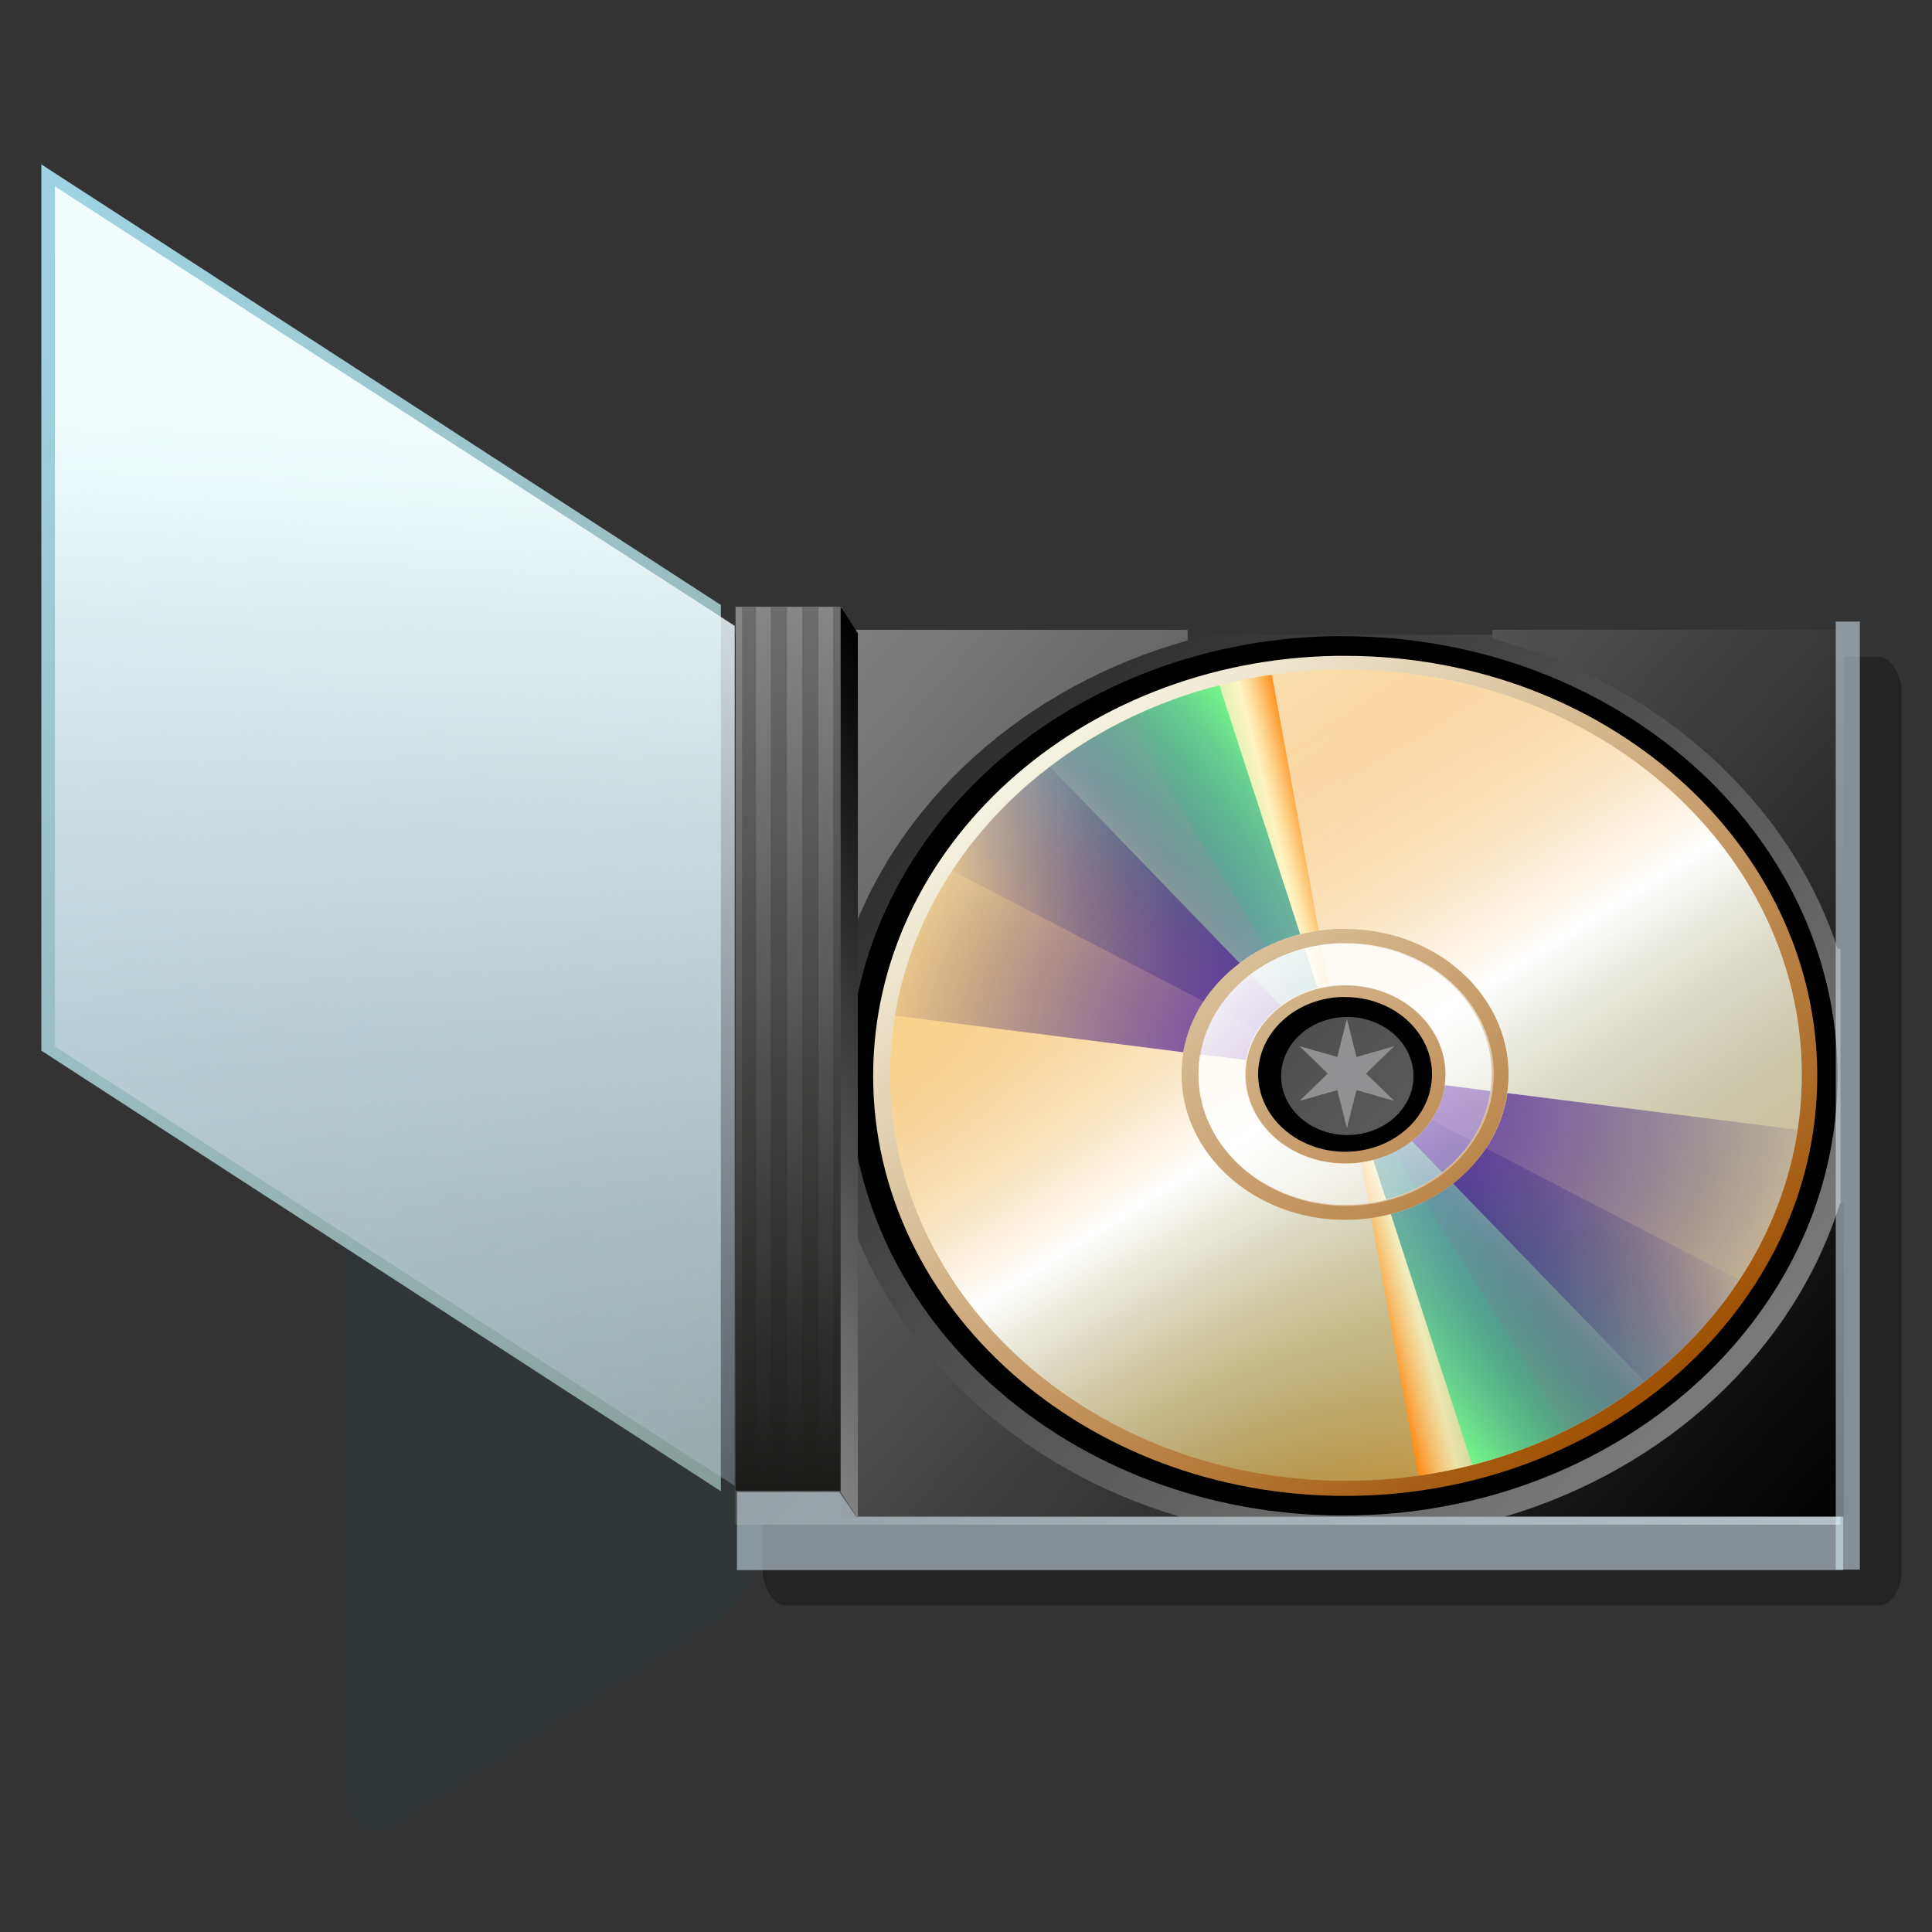 <?xml version="1.0" encoding="UTF-8" standalone="no"?>
<!-- Created with Inkscape (http://www.inkscape.org/) -->
<svg
   xmlns:dc="http://purl.org/dc/elements/1.1/"
   xmlns:cc="http://web.resource.org/cc/"
   xmlns:rdf="http://www.w3.org/1999/02/22-rdf-syntax-ns#"
   xmlns:svg="http://www.w3.org/2000/svg"
   xmlns="http://www.w3.org/2000/svg"
   xmlns:xlink="http://www.w3.org/1999/xlink"
   xmlns:sodipodi="http://inkscape.sourceforge.net/DTD/sodipodi-0.dtd"
   xmlns:inkscape="http://www.inkscape.org/namespaces/inkscape"
   width="128"
   height="128"
   id="svg1400"
   sodipodi:version="0.32"
   inkscape:version="0.43"
   version="1.0"
   sodipodi:docbase="/home/eric/tovid/tovid/icons"
   sodipodi:docname="cd.svg">
  <rect width="100%" height="100%" fill="#333333" stroke="none"/>
  <defs
     id="defs1402">
    <linearGradient
       id="linearGradient4201">
      <stop
         id="stop4203"
         offset="0"
         style="stop-color:#d3faf1;stop-opacity:0.533;" />
      <stop
         id="stop4205"
         offset="1"
         style="stop-color:#9fd3e4;stop-opacity:1;" />
    </linearGradient>
    <linearGradient
       id="linearGradient7042">
      <stop
         style="stop-color:#808080;stop-opacity:1;"
         offset="0"
         id="stop7044" />
      <stop
         style="stop-color:#000000;stop-opacity:1;"
         offset="1"
         id="stop7046" />
    </linearGradient>
    <linearGradient
       inkscape:collect="always"
       xlink:href="#linearGradient7042"
       id="linearGradient2296"
       x1="76.343"
       y1="111.5"
       x2="76.138"
       y2="6"
       gradientUnits="userSpaceOnUse"
       gradientTransform="matrix(0.848,0,0,0.848,-157.806,7.274)" />
    <linearGradient
       id="linearGradient2305">
      <stop
         style="stop-color:#878787;stop-opacity:1;"
         offset="0"
         id="stop2307" />
      <stop
         style="stop-color:#1b1b1a;stop-opacity:1;"
         offset="1"
         id="stop2309" />
    </linearGradient>
    <linearGradient
       inkscape:collect="always"
       xlink:href="#linearGradient2305"
       id="linearGradient2311"
       x1="78.269"
       y1="13.5"
       x2="117.064"
       y2="126.007"
       gradientUnits="userSpaceOnUse"
       gradientTransform="matrix(0.845,0,0,0.834,-157.48,7.459)" />
    <linearGradient
       inkscape:collect="always"
       xlink:href="#linearGradient6837"
       id="linearGradient3177"
       x1="77.091"
       y1="5.651"
       x2="77.411"
       y2="107.693"
       gradientUnits="userSpaceOnUse"
       gradientTransform="matrix(0.848,0,0,0.848,-157.806,7.274)" />
    <linearGradient
       id="linearGradient6837">
      <stop
         style="stop-color:#c8c8c8;stop-opacity:1;"
         offset="0"
         id="stop6839" />
      <stop
         style="stop-color:#000000;stop-opacity:1;"
         offset="1"
         id="stop6841" />
    </linearGradient>
    <linearGradient
       id="linearGradient3269">
      <stop
         style="stop-color:#ffffff;stop-opacity:1;"
         offset="0"
         id="stop3271" />
      <stop
         style="stop-color:#ffffff;stop-opacity:0.312;"
         offset="1"
         id="stop3273" />
    </linearGradient>
    <linearGradient
       id="linearGradient2358">
      <stop
         style="stop-color:#671faf;stop-opacity:1;"
         offset="0"
         id="stop2360" />
      <stop
         style="stop-color:#09004d;stop-opacity:0;"
         offset="1"
         id="stop2362" />
    </linearGradient>
    <linearGradient
       id="linearGradient2317">
      <stop
         style="stop-color:#100081;stop-opacity:0.02;"
         offset="0"
         id="stop2319" />
      <stop
         id="stop2333"
         offset="0.5"
         style="stop-color:#00558c;stop-opacity:0.51;" />
      <stop
         style="stop-color:#78ff88;stop-opacity:1;"
         offset="1"
         id="stop2321" />
    </linearGradient>
    <linearGradient
       id="linearGradient2325">
      <stop
         style="stop-color:#ff7e00;stop-opacity:1;"
         offset="0"
         id="stop2327" />
      <stop
         id="stop2335"
         offset="0.255"
         style="stop-color:#ffffcc;stop-opacity:0.706;" />
      <stop
         style="stop-color:#00ff81;stop-opacity:0.02;"
         offset="1"
         id="stop2329" />
    </linearGradient>
    <linearGradient
       id="linearGradient2602">
      <stop
         style="stop-color:#ffb044;stop-opacity:0.353;"
         offset="0"
         id="stop2604" />
      <stop
         id="stop2610"
         offset="0.5"
         style="stop-color:#ffffff;stop-opacity:1;" />
      <stop
         style="stop-color:#8c9d72;stop-opacity:0.2;"
         offset="1"
         id="stop2606" />
    </linearGradient>
    <linearGradient
       id="linearGradient2594">
      <stop
         style="stop-color:#fffff3;stop-opacity:0.655;"
         offset="0"
         id="stop2596" />
      <stop
         style="stop-color:#ffe000;stop-opacity:0;"
         offset="1"
         id="stop2598" />
    </linearGradient>
    <linearGradient
       id="linearGradient2650">
      <stop
         style="stop-color:#f5f4e2;stop-opacity:1;"
         offset="0"
         id="stop2652" />
      <stop
         style="stop-color:#9e4f00;stop-opacity:1;"
         offset="1"
         id="stop2654" />
    </linearGradient>
    <linearGradient
       id="linearGradient3227">
      <stop
         style="stop-color:#f1fafc;stop-opacity:0.929;"
         offset="0"
         id="stop3229" />
      <stop
         style="stop-color:#c3ffeb;stop-opacity:0.533;"
         offset="1"
         id="stop3231" />
    </linearGradient>
    <linearGradient
       inkscape:collect="always"
       xlink:href="#linearGradient3227"
       id="linearGradient3217"
       x1="14.862"
       y1="23.172"
       x2="51.231"
       y2="32.651"
       gradientUnits="userSpaceOnUse"
       gradientTransform="translate(-185.086,48.798)" />
    <linearGradient
       inkscape:collect="always"
       xlink:href="#linearGradient3221"
       id="linearGradient3209"
       x1="54.914"
       y1="87.531"
       x2="12.059"
       y2="48.782"
       gradientUnits="userSpaceOnUse"
       gradientTransform="matrix(1.006,1.699356e-16,0,1.024,-187.031,48.413)" />
    <linearGradient
       id="linearGradient3221">
      <stop
         id="stop3223"
         offset="0"
         style="stop-color:#b7c4d3;stop-opacity:0.312;" />
      <stop
         id="stop3225"
         offset="1"
         style="stop-color:#f4ffff;stop-opacity:0.962;" />
    </linearGradient>
    <linearGradient
       inkscape:collect="always"
       xlink:href="#linearGradient3221"
       id="linearGradient3239"
       x1="15.293"
       y1="49.051"
       x2="10.775"
       y2="48.653"
       gradientUnits="userSpaceOnUse"
       gradientTransform="translate(-177.553,-23.982)" />
    <linearGradient
       inkscape:collect="always"
       xlink:href="#linearGradient6837"
       id="linearGradient1504"
       gradientUnits="userSpaceOnUse"
       x1="17.517"
       y1="58.536"
       x2="114.983"
       y2="58.536" />
    <linearGradient
       inkscape:collect="always"
       xlink:href="#linearGradient6837"
       id="linearGradient1506"
       gradientUnits="userSpaceOnUse"
       x1="58.393"
       y1="27.643"
       x2="71.964"
       y2="27.643" />
    <linearGradient
       inkscape:collect="always"
       xlink:href="#linearGradient6837"
       id="linearGradient1508"
       gradientUnits="userSpaceOnUse"
       x1="58.393"
       y1="27.643"
       x2="71.964"
       y2="27.643" />
    <linearGradient
       inkscape:collect="always"
       xlink:href="#linearGradient6837"
       id="linearGradient1510"
       gradientUnits="userSpaceOnUse"
       x1="58.393"
       y1="27.643"
       x2="71.964"
       y2="27.643" />
    <linearGradient
       inkscape:collect="always"
       xlink:href="#linearGradient6837"
       id="linearGradient1512"
       gradientUnits="userSpaceOnUse"
       x1="58.393"
       y1="27.643"
       x2="71.964"
       y2="27.643" />
    <linearGradient
       inkscape:collect="always"
       xlink:href="#linearGradient2305"
       id="linearGradient4157"
       x1="109.506"
       y1="87.401"
       x2="53.434"
       y2="36.687"
       gradientUnits="userSpaceOnUse"
       gradientTransform="matrix(1.306,0,0,1.163,-21.087,-0.597)" />
    <linearGradient
       inkscape:collect="always"
       xlink:href="#linearGradient7042"
       id="linearGradient4165"
       x1="53.219"
       y1="36.219"
       x2="108.938"
       y2="85.5"
       gradientUnits="userSpaceOnUse" />
    <linearGradient
       inkscape:collect="always"
       xlink:href="#linearGradient2305"
       id="linearGradient4181"
       x1="51.139"
       y1="36.202"
       x2="51.139"
       y2="85.321"
       gradientUnits="userSpaceOnUse"
       gradientTransform="matrix(1.312,0,0,1.192,-15.027,-2.965)" />
    <linearGradient
       inkscape:collect="always"
       xlink:href="#linearGradient7042"
       id="linearGradient4183"
       gradientUnits="userSpaceOnUse"
       x1="53.219"
       y1="36.219"
       x2="108.938"
       y2="85.5"
       gradientTransform="matrix(1.192,0,0,1.192,-7.725,-1.46)" />
    <linearGradient
       inkscape:collect="always"
       xlink:href="#linearGradient4201"
       id="linearGradient4195"
       x1="60.23"
       y1="85.539"
       x2="7.329"
       y2="35.534"
       gradientUnits="userSpaceOnUse"
       gradientTransform="matrix(0.991,-3.640129e-16,0,1.14,-2.74,-30.562)" />
    <linearGradient
       inkscape:collect="always"
       xlink:href="#linearGradient3221"
       id="linearGradient4199"
       gradientUnits="userSpaceOnUse"
       gradientTransform="matrix(0.99,4.833089e-16,0,1.106,-1.661,-28.503)"
       x1="60.23"
       y1="86.331"
       x2="37.434"
       y2="34.986" />
    <linearGradient
       inkscape:collect="always"
       xlink:href="#linearGradient2305"
       id="linearGradient3163"
       x1="63.375"
       y1="19.091"
       x2="63.375"
       y2="84.062"
       gradientUnits="userSpaceOnUse"
       gradientTransform="matrix(1.192,0,0,1.192,-23.087,-1.46)" />
    <linearGradient
       inkscape:collect="always"
       xlink:href="#linearGradient3269"
       id="linearGradient3166"
       gradientUnits="userSpaceOnUse"
       gradientTransform="matrix(0.53,0,0,0.472,135.085,45.019)"
       x1="40.722"
       y1="40.432"
       x2="70.016"
       y2="69.79" />
    <radialGradient
       inkscape:collect="always"
       xlink:href="#linearGradient2358"
       id="radialGradient3169"
       gradientUnits="userSpaceOnUse"
       gradientTransform="matrix(0.578,-2.690904e-7,3.044818e-7,0.518,132.402,42.462)"
       cx="55.828"
       cy="55.281"
       fx="55.828"
       fy="55.281"
       r="47.297" />
    <linearGradient
       inkscape:collect="always"
       xlink:href="#linearGradient2317"
       id="linearGradient3172"
       gradientUnits="userSpaceOnUse"
       gradientTransform="matrix(0.53,0,0,0.472,135.085,45.019)"
       x1="14.531"
       y1="32.667"
       x2="43.573"
       y2="9.5" />
    <linearGradient
       inkscape:collect="always"
       xlink:href="#linearGradient2325"
       id="linearGradient3175"
       gradientUnits="userSpaceOnUse"
       gradientTransform="matrix(0.53,0,0,0.472,135.085,45.019)"
       x1="49.119"
       y1="11.075"
       x2="33.635"
       y2="14.484" />
    <linearGradient
       inkscape:collect="always"
       xlink:href="#linearGradient2317"
       id="linearGradient3178"
       gradientUnits="userSpaceOnUse"
       gradientTransform="matrix(0.53,0,0,0.472,135.085,45.019)"
       x1="97.031"
       y1="78.458"
       x2="68.116"
       y2="101.312" />
    <linearGradient
       inkscape:collect="always"
       xlink:href="#linearGradient2325"
       id="linearGradient3181"
       gradientUnits="userSpaceOnUse"
       gradientTransform="matrix(0.53,0,0,0.472,135.085,45.019)"
       x1="62.552"
       y1="100.088"
       x2="79.758"
       y2="96.174" />
    <linearGradient
       inkscape:collect="always"
       xlink:href="#linearGradient2602"
       id="linearGradient3184"
       gradientUnits="userSpaceOnUse"
       gradientTransform="matrix(0.53,0,0,0.472,135.085,45.019)"
       x1="32.143"
       y1="22.464"
       x2="78.929"
       y2="88.357" />
    <linearGradient
       inkscape:collect="always"
       xlink:href="#linearGradient2594"
       id="linearGradient3187"
       gradientUnits="userSpaceOnUse"
       gradientTransform="matrix(0.53,0,0,0.472,135.085,45.019)"
       x1="55.797"
       y1="55.418"
       x2="8.031"
       y2="97.759" />
    <linearGradient
       inkscape:collect="always"
       xlink:href="#linearGradient2650"
       id="linearGradient3190"
       gradientUnits="userSpaceOnUse"
       gradientTransform="matrix(0.53,0,0,0.472,135.085,45.019)"
       x1="22.728"
       y1="18.398"
       x2="90.064"
       y2="92.397" />
    <linearGradient
       inkscape:collect="always"
       xlink:href="#linearGradient2650"
       id="linearGradient4078"
       gradientUnits="userSpaceOnUse"
       gradientTransform="matrix(0.53,0,0,0.472,135.085,45.019)"
       x1="22.728"
       y1="18.398"
       x2="90.064"
       y2="92.397" />
    <linearGradient
       inkscape:collect="always"
       xlink:href="#linearGradient2594"
       id="linearGradient4080"
       gradientUnits="userSpaceOnUse"
       gradientTransform="matrix(0.53,0,0,0.472,135.085,45.019)"
       x1="55.797"
       y1="55.418"
       x2="8.031"
       y2="97.759" />
    <linearGradient
       inkscape:collect="always"
       xlink:href="#linearGradient2602"
       id="linearGradient4082"
       gradientUnits="userSpaceOnUse"
       gradientTransform="matrix(0.53,0,0,0.472,135.085,45.019)"
       x1="32.143"
       y1="22.464"
       x2="78.929"
       y2="88.357" />
    <linearGradient
       inkscape:collect="always"
       xlink:href="#linearGradient2325"
       id="linearGradient4084"
       gradientUnits="userSpaceOnUse"
       gradientTransform="matrix(0.53,0,0,0.472,135.085,45.019)"
       x1="62.552"
       y1="100.088"
       x2="79.758"
       y2="96.174" />
    <linearGradient
       inkscape:collect="always"
       xlink:href="#linearGradient2317"
       id="linearGradient4086"
       gradientUnits="userSpaceOnUse"
       gradientTransform="matrix(0.53,0,0,0.472,135.085,45.019)"
       x1="97.031"
       y1="78.458"
       x2="68.116"
       y2="101.312" />
    <linearGradient
       inkscape:collect="always"
       xlink:href="#linearGradient2325"
       id="linearGradient4088"
       gradientUnits="userSpaceOnUse"
       gradientTransform="matrix(0.53,0,0,0.472,135.085,45.019)"
       x1="49.119"
       y1="11.075"
       x2="33.635"
       y2="14.484" />
    <linearGradient
       inkscape:collect="always"
       xlink:href="#linearGradient2317"
       id="linearGradient4090"
       gradientUnits="userSpaceOnUse"
       gradientTransform="matrix(0.53,0,0,0.472,135.085,45.019)"
       x1="14.531"
       y1="32.667"
       x2="43.573"
       y2="9.5" />
    <radialGradient
       inkscape:collect="always"
       xlink:href="#linearGradient2358"
       id="radialGradient4092"
       gradientUnits="userSpaceOnUse"
       gradientTransform="matrix(0.578,-2.690904e-7,3.044818e-7,0.518,132.402,42.462)"
       cx="55.828"
       cy="55.281"
       fx="55.828"
       fy="55.281"
       r="47.297" />
    <linearGradient
       inkscape:collect="always"
       xlink:href="#linearGradient3269"
       id="linearGradient4094"
       gradientUnits="userSpaceOnUse"
       gradientTransform="matrix(0.53,0,0,0.472,135.085,45.019)"
       x1="40.722"
       y1="40.432"
       x2="70.016"
       y2="69.79" />
    <linearGradient
       inkscape:collect="always"
       xlink:href="#linearGradient7042"
       id="linearGradient6080"
       x1="132.19"
       y1="-18.608"
       x2="129.557"
       y2="-76.782"
       gradientUnits="userSpaceOnUse"
       gradientTransform="matrix(0.797,-2.277381e-18,0,1.008,-0.872,31.721)" />
  </defs>
  <sodipodi:namedview
     id="base"
     pagecolor="#ffffff"
     bordercolor="#666666"
     borderopacity="1.0"
     inkscape:pageopacity="0.0"
     inkscape:pageshadow="2"
     inkscape:zoom="3.959798"
     inkscape:cx="88.765928"
     inkscape:cy="63.354145"
     inkscape:document-units="px"
     inkscape:current-layer="layer1"
     inkscape:window-width="1031"
     inkscape:window-height="974"
     inkscape:window-x="216"
     inkscape:window-y="49" />
  <g
     inkscape:label="Layer 1"
     inkscape:groupmode="layer"
     id="layer1">
    <rect
       style="opacity:1;fill:#00648c;fill-opacity:0.062;stroke:none;stroke-width:1;stroke-linecap:round;stroke-linejoin:round;stroke-miterlimit:4;stroke-dasharray:none;stroke-opacity:1"
       id="rect4116"
       width="32.981"
       height="61.598"
       x="27.179"
       y="76.061"
       rx="4.196"
       ry="4.3"
       transform="matrix(0.844,-0.537,0,1,0,0)" />
    <rect
       style="opacity:1;fill:#000000;fill-opacity:0.294;stroke:none;stroke-width:1;stroke-linecap:round;stroke-linejoin:round;stroke-miterlimit:4;stroke-dasharray:none;stroke-opacity:1"
       id="rect2295"
       width="75.447"
       height="62.858"
       x="50.535"
       y="43.512"
       ry="2.273"
       rx="1.515" />
    <rect
       style="opacity:1;fill:url(#linearGradient4157);fill-opacity:1;stroke:none;stroke-width:1;stroke-linecap:round;stroke-linejoin:round;stroke-miterlimit:4;stroke-dasharray:none;stroke-opacity:1"
       id="rect3276"
       width="73.235"
       height="58.962"
       x="48.704"
       y="42.057"
       ry="0"
       rx="28.036" />
    <path
       style="opacity:1;fill:url(#linearGradient4183);fill-opacity:1;stroke:none;stroke-width:1;stroke-linecap:round;stroke-linejoin:round;stroke-miterlimit:4;stroke-dasharray:none;stroke-opacity:1"
       d="M 55.729,41.725 L 55.729,62.851 L 56.102,62.851 C 59.33,53.145 67.861,45.463 78.681,42.433 L 78.681,41.725 L 55.729,41.725 z M 98.876,41.725 L 98.876,42.321 C 109.859,45.284 118.495,53.038 121.754,62.851 L 122.164,62.851 L 122.164,41.725 L 98.876,41.725 z M 55.729,79.73 L 55.729,100.484 L 78.16,100.484 C 67.421,97.31 59.056,89.492 55.99,79.73 L 55.729,79.73 z M 121.903,79.73 C 118.837,89.493 110.436,97.31 99.696,100.484 L 122.164,100.484 L 122.164,79.73 L 121.903,79.73 z "
       id="rect1516" />
    <path
       style="opacity:1;fill:#e1f4ff;fill-opacity:0.512;stroke:none;stroke-width:1;stroke-linecap:round;stroke-linejoin:round;stroke-miterlimit:4;stroke-dasharray:none;stroke-opacity:1"
       d="M 48.826,98.844 L 48.826,104.024 L 122.117,104.024 L 122.117,100.484 L 56.731,100.484 L 55.607,98.844 L 48.826,98.844 z "
       id="rect4207"
       sodipodi:nodetypes="ccccccc" />
    <g
       id="g4066"
       transform="matrix(1.192,0,0,1.192,-107.124,-13.603)">
      <path
         id="path2384"
         d="M 163.825,46.774 C 148.991,47.109 137.074,57.931 137.074,71.21 C 137.074,84.701 149.376,95.647 164.538,95.647 C 179.699,95.647 192.002,84.701 192.002,71.21 C 192.002,57.72 179.699,46.774 164.538,46.774 C 164.301,46.774 164.061,46.768 163.825,46.774 z M 164.704,67.936 C 164.72,67.936 164.738,67.936 164.753,67.936 C 166.787,67.936 168.433,69.416 168.433,71.225 C 168.433,73.034 166.787,74.499 164.753,74.499 C 162.72,74.499 161.074,73.034 161.074,71.225 C 161.074,69.43 162.692,67.959 164.704,67.936 z "
         style="font-size:12px;fill:#000000;fill-opacity:1;stroke:none;stroke-width:1;stroke-linecap:round;stroke-linejoin:round;stroke-miterlimit:4;stroke-dasharray:none;stroke-opacity:1" />
      <path
         id="cdsurface"
         d="M 164.124,47.865 C 149.876,48.106 138.4,58.476 138.4,71.21 C 138.4,84.096 150.156,94.556 164.637,94.556 C 179.119,94.556 190.875,84.096 190.875,71.21 C 190.875,58.325 179.119,47.865 164.637,47.865 C 164.468,47.865 164.293,47.862 164.124,47.865 z M 164.322,66.83 C 164.425,66.825 164.533,66.83 164.637,66.83 C 167.304,66.83 169.461,68.75 169.461,71.122 C 169.461,73.494 167.304,75.428 164.637,75.428 C 161.971,75.428 159.798,73.494 159.798,71.122 C 159.798,68.842 161.8,66.973 164.322,66.83 z "
         style="font-size:12px;fill:url(#linearGradient4078);fill-opacity:1;stroke:none;stroke-width:1;stroke-linecap:round;stroke-linejoin:round;stroke-miterlimit:4;stroke-dasharray:none;stroke-opacity:1" />
      <path
         id="highlight"
         d="M 163.693,48.632 C 150.159,49.089 139.345,59.013 139.345,71.166 C 139.345,83.61 150.702,93.715 164.687,93.715 C 178.672,93.715 190.013,83.61 190.013,71.166 C 190.013,58.723 178.672,48.632 164.687,48.632 C 164.414,48.632 164.129,48.624 163.858,48.632 C 163.805,48.633 163.746,48.63 163.693,48.632 z M 164.057,63.04 C 164.095,63.038 164.136,63.042 164.173,63.04 C 164.328,63.033 164.481,63.04 164.637,63.04 C 169.656,63.04 173.72,66.656 173.72,71.122 C 173.72,75.588 169.656,79.218 164.637,79.218 C 159.618,79.218 155.538,75.588 155.538,71.122 C 155.538,66.83 159.308,63.307 164.057,63.04 z M 164.124,63.881 C 159.869,64.12 156.483,67.277 156.483,71.122 C 156.483,75.123 160.141,78.378 164.637,78.378 C 169.134,78.378 172.776,75.123 172.776,71.122 C 172.776,67.121 169.134,63.881 164.637,63.881 C 164.497,63.881 164.362,63.875 164.223,63.881 C 164.189,63.882 164.157,63.879 164.124,63.881 z M 164.289,66.152 C 164.336,66.149 164.375,66.154 164.422,66.152 C 164.494,66.15 164.565,66.152 164.637,66.152 C 167.722,66.152 170.223,68.377 170.223,71.122 C 170.223,73.867 167.722,76.092 164.637,76.092 C 161.553,76.092 159.052,73.867 159.052,71.122 C 159.052,68.484 161.37,66.315 164.289,66.152 z "
         style="font-size:12px;fill:url(#linearGradient4080);fill-opacity:1;stroke:none;stroke-width:1;stroke-linecap:round;stroke-linejoin:round;stroke-miterlimit:4;stroke-dasharray:none;stroke-opacity:1" />
      <path
         id="path2538"
         d="M 163.693,48.632 C 150.159,49.089 139.345,59.013 139.345,71.166 C 139.345,83.61 150.702,93.715 164.687,93.715 C 178.672,93.715 190.013,83.61 190.013,71.166 C 190.013,58.723 178.672,48.632 164.687,48.632 C 164.414,48.632 164.129,48.624 163.858,48.632 C 163.805,48.633 163.746,48.63 163.693,48.632 z M 164.057,63.04 C 164.095,63.038 164.136,63.042 164.173,63.04 C 164.328,63.033 164.481,63.04 164.637,63.04 C 169.656,63.04 173.72,66.656 173.72,71.122 C 173.72,75.588 169.656,79.218 164.637,79.218 C 159.618,79.218 155.538,75.588 155.538,71.122 C 155.538,66.83 159.308,63.307 164.057,63.04 z M 164.124,63.881 C 159.869,64.12 156.483,67.277 156.483,71.122 C 156.483,75.123 160.141,78.378 164.637,78.378 C 169.134,78.378 172.776,75.123 172.776,71.122 C 172.776,67.121 169.134,63.881 164.637,63.881 C 164.497,63.881 164.362,63.875 164.223,63.881 C 164.189,63.882 164.157,63.879 164.124,63.881 z M 164.289,66.152 C 164.336,66.149 164.375,66.154 164.422,66.152 C 164.494,66.15 164.565,66.152 164.637,66.152 C 167.722,66.152 170.223,68.377 170.223,71.122 C 170.223,73.867 167.722,76.092 164.637,76.092 C 161.553,76.092 159.052,73.867 159.052,71.122 C 159.052,68.484 161.37,66.315 164.289,66.152 z "
         style="font-size:12px;fill:url(#linearGradient4082);fill-opacity:1;stroke:none;stroke-width:1;stroke-linecap:round;stroke-linejoin:round;stroke-miterlimit:4;stroke-dasharray:none;stroke-opacity:1" />
      <path
         id="rect2309"
         d="M 167.356,75.458 C 166.796,75.736 166.172,75.925 165.516,76.018 L 165.93,78.289 C 166.895,78.152 167.795,77.86 168.615,77.449 L 167.372,75.458 C 167.371,75.457 167.357,75.458 167.356,75.458 z M 169.063,78.186 C 168.153,78.64 167.149,78.963 166.079,79.115 L 168.698,93.435 C 171.666,93.014 174.456,92.125 176.985,90.869 L 169.079,78.186 L 169.063,78.186 z "
         style="font-size:12px;fill:url(#linearGradient4084);fill-opacity:1;stroke:none;stroke-width:1;stroke-linecap:round;stroke-linejoin:round;stroke-miterlimit:4;stroke-dasharray:none;stroke-opacity:1" />
      <path
         id="rect2281"
         d="M 169.444,73.659 C 168.729,74.729 167.567,75.53 166.195,75.885 L 166.908,78.083 C 168.915,77.562 170.607,76.379 171.648,74.809 L 169.444,73.659 z M 172.461,75.237 C 171.299,76.989 169.413,78.313 167.173,78.894 L 171.698,92.83 C 178.001,91.214 183.3,87.485 186.549,82.551 L 172.461,75.237 z "
         style="font-size:12px;fill:url(#linearGradient4086);fill-opacity:1;stroke:none;stroke-width:1;stroke-linecap:round;stroke-linejoin:round;stroke-miterlimit:4;stroke-dasharray:none;stroke-opacity:1" />
      <path
         id="rect2307"
         d="M 160.56,48.912 C 157.641,49.337 154.882,50.2 152.389,51.434 L 160.245,64.028 C 161.135,63.591 162.123,63.28 163.162,63.129 L 160.56,48.912 z M 163.245,63.969 C 162.344,64.109 161.484,64.385 160.709,64.766 L 161.952,66.757 C 162.498,66.488 163.089,66.304 163.726,66.211 L 163.311,63.969 C 163.309,63.97 163.298,63.969 163.295,63.969 C 163.289,63.969 163.267,63.97 163.262,63.969 C 163.259,63.969 163.248,63.969 163.245,63.969 z "
         style="font-size:12px;fill:url(#linearGradient4088);fill-opacity:1;stroke:none;stroke-width:1;stroke-linecap:round;stroke-linejoin:round;stroke-miterlimit:4;stroke-dasharray:none;stroke-opacity:1" />
      <path
         id="path2297"
         d="M 157.643,49.502 C 151.331,51.123 146.037,54.864 142.792,59.811 L 156.764,67.066 C 157.934,65.273 159.849,63.917 162.135,63.335 L 157.643,49.502 z M 162.383,64.146 C 160.341,64.67 158.624,65.891 157.577,67.494 L 159.781,68.644 C 160.497,67.535 161.687,66.69 163.096,66.329 L 162.4,64.146 L 162.383,64.146 z "
         style="font-size:12px;fill:url(#linearGradient4090);fill-opacity:1;fill-rule:evenodd;stroke:none;stroke-width:0.25pt;stroke-linecap:butt;stroke-linejoin:miter;stroke-opacity:1" />
      <path
         id="path2353"
         d="M 148.212,54.015 C 143.669,57.475 140.52,62.352 139.61,67.863 L 155.637,69.898 C 155.975,67.92 157.129,66.18 158.77,64.943 L 148.212,54.015 z M 159.4,65.577 C 157.923,66.684 156.888,68.243 156.582,70.016 L 159.118,70.326 C 159.338,69.12 160.048,68.054 161.057,67.302 L 159.4,65.577 z M 170.173,71.727 C 170.005,72.961 169.344,74.054 168.35,74.838 L 170.024,76.564 C 171.471,75.425 172.454,73.842 172.709,72.051 L 170.173,71.727 z M 173.654,72.169 C 173.365,74.164 172.25,75.931 170.637,77.198 L 181.278,88.2 C 185.818,84.691 188.938,79.767 189.781,74.204 L 173.654,72.169 z "
         style="font-size:12px;fill:url(#radialGradient4092);fill-opacity:1;stroke:none;stroke-width:1;stroke-linecap:round;stroke-linejoin:round;stroke-miterlimit:4;stroke-dasharray:none;stroke-opacity:1" />
      <path
         id="path2391"
         d="M 164.206,63.837 C 159.898,64.056 156.483,67.249 156.483,71.137 C 156.483,75.166 160.159,78.437 164.687,78.437 C 169.216,78.437 172.892,75.166 172.892,71.137 C 172.892,67.107 169.216,63.837 164.687,63.837 C 164.528,63.837 164.363,63.829 164.206,63.837 z M 164.505,66.182 C 164.552,66.18 164.606,66.182 164.654,66.182 C 167.722,66.182 170.206,68.407 170.206,71.137 C 170.206,73.867 167.722,76.077 164.654,76.077 C 161.586,76.077 159.101,73.867 159.101,71.137 C 159.101,68.449 161.503,66.249 164.505,66.182 z "
         style="font-size:12px;fill:url(#linearGradient4094);fill-opacity:1;stroke:none;stroke-width:1;stroke-linecap:round;stroke-linejoin:round;stroke-miterlimit:4;stroke-dasharray:none;stroke-opacity:1" />
    </g>
    <rect
       style="opacity:1;fill:url(#linearGradient4181);fill-opacity:1;stroke:none;stroke-width:1;stroke-linecap:round;stroke-linejoin:round;stroke-miterlimit:4;stroke-dasharray:none;stroke-opacity:1"
       id="rect4173"
       width="6.624"
       height="58.565"
       x="48.733"
       y="40.2"
       rx="0"
       ry="0" />
    <rect
       style="opacity:1;fill:url(#linearGradient4195);fill-opacity:1;stroke:none;stroke-width:1;stroke-linecap:round;stroke-linejoin:round;stroke-miterlimit:4;stroke-dasharray:none;stroke-opacity:1"
       id="rect4185"
       width="53.661"
       height="58.716"
       x="3.264"
       y="9.115"
       rx="0"
       ry="0"
       transform="matrix(0.839,0.544,0,1,0,0)" />
    <rect
       transform="matrix(0.84,0.543,0,1,0,0)"
       ry="0"
       rx="0"
       y="9.998"
       x="4.337"
       height="56.976"
       width="53.611"
       id="rect4197"
       style="opacity:1;fill:url(#linearGradient4199);fill-opacity:1;stroke:none;stroke-width:1;stroke-linecap:round;stroke-linejoin:round;stroke-miterlimit:4;stroke-dasharray:none;stroke-opacity:1" />
    <path
       style="opacity:1;fill:url(#linearGradient3163);fill-opacity:1;stroke:none;stroke-width:1;stroke-linecap:round;stroke-linejoin:round;stroke-miterlimit:4;stroke-dasharray:none;stroke-opacity:1"
       d="M 49.161,40.197 L 49.161,98.77 L 50.092,98.77 L 50.092,40.197 L 49.161,40.197 z M 51.061,40.197 L 51.061,98.77 L 52.142,98.77 L 52.142,40.197 L 51.061,40.197 z M 53.148,40.197 L 53.148,98.77 L 54.228,98.77 L 54.228,40.197 L 53.148,40.197 z M 55.197,40.197 L 55.197,98.77 L 55.793,98.77 L 55.793,40.197 L 55.197,40.197 z "
       id="rect1399" />
    <path
       sodipodi:type="star"
       style="opacity:1;fill:#919193;fill-opacity:1;stroke:none;stroke-width:1;stroke-linecap:round;stroke-linejoin:round;stroke-miterlimit:4;stroke-dasharray:none;stroke-opacity:1"
       id="path2293"
       sodipodi:sides="6"
       sodipodi:cx="83.616074"
       sodipodi:cy="70.366074"
       sodipodi:r1="3.0399785"
       sodipodi:r2="1.0639926"
       sodipodi:arg1="0.52359878"
       sodipodi:arg2="1.0471976"
       inkscape:flatsided="false"
       inkscape:rounded="0"
       inkscape:randomized="0"
       d="M 86.249,71.886 L 84.148,71.288 L 83.616,73.406 L 83.084,71.288 L 80.983,71.886 L 82.552,70.366 L 80.983,68.846 L 83.084,69.445 L 83.616,67.326 L 84.148,69.445 L 86.249,68.846 L 84.68,70.366 L 86.249,71.886 z "
       transform="matrix(1.192,0,0,1.192,-10.435,-12.751)" />
    <rect
       style="opacity:1;fill:#e2f4ff;fill-opacity:0.512;stroke:none;stroke-width:1;stroke-linecap:round;stroke-linejoin:round;stroke-miterlimit:4;stroke-dasharray:none;stroke-opacity:1"
       id="rect2391"
       width="1.597"
       height="62.81"
       x="121.624"
       y="41.18"
       rx="0"
       ry="0" />
    <rect
       style="opacity:1;fill:url(#linearGradient6080);fill-opacity:1;stroke:none;stroke-width:1;stroke-linecap:round;stroke-linejoin:round;stroke-miterlimit:4;stroke-dasharray:none;stroke-opacity:1"
       id="rect5199"
       width="2.098"
       height="58.664"
       x="102.38"
       y="-45.708"
       rx="0"
       ry="0"
       transform="matrix(0.544,0.839,0,1,0,0)" />
  </g>
</svg>
